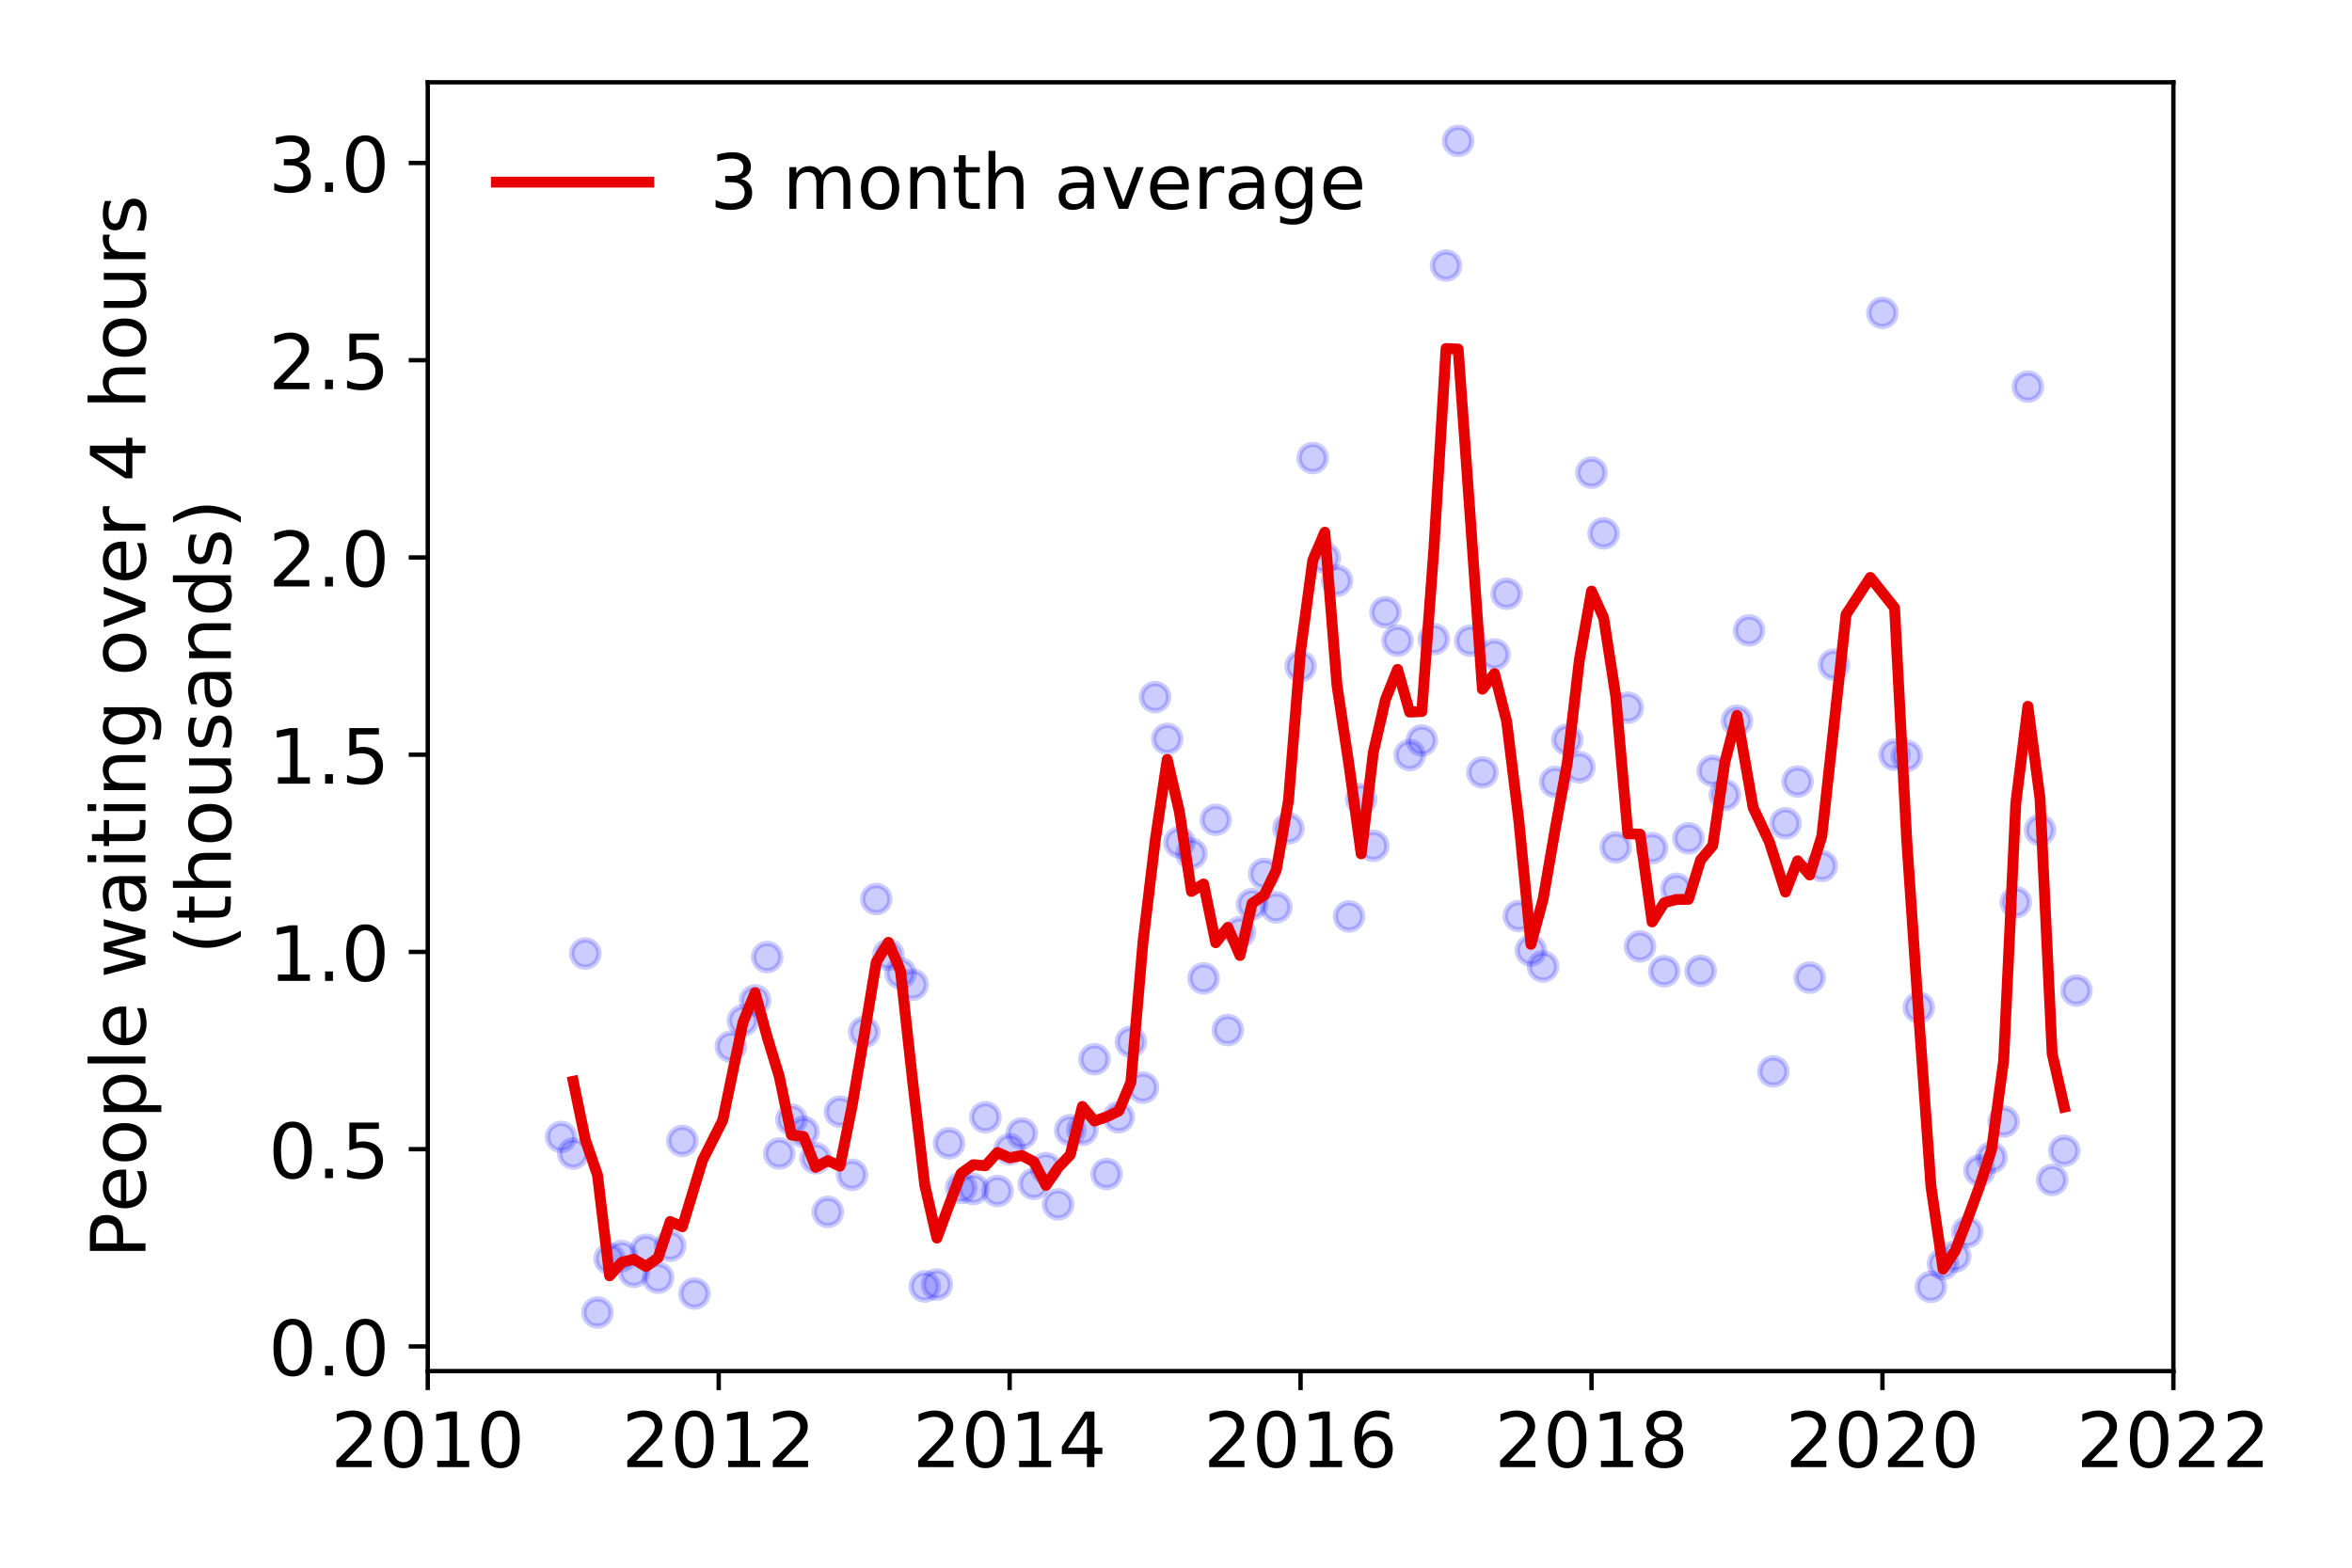 <?xml version="1.0" encoding="utf-8" standalone="no"?>
<!DOCTYPE svg PUBLIC "-//W3C//DTD SVG 1.1//EN"
  "http://www.w3.org/Graphics/SVG/1.1/DTD/svg11.dtd">
<!-- Created with matplotlib (https://matplotlib.org/) -->
<svg height="288pt" version="1.1" viewBox="0 0 432 288" width="432pt" xmlns="http://www.w3.org/2000/svg" xmlns:xlink="http://www.w3.org/1999/xlink">
 <defs>
  <style type="text/css">
*{stroke-linecap:butt;stroke-linejoin:round;}
  </style>
 </defs>
 <g id="figure_1">
  <g id="patch_1">
   <path d="M 0 288 
L 432 288 
L 432 0 
L 0 0 
z
" style="fill:#ffffff;"/>
  </g>
  <g id="axes_1">
   <g id="patch_2">
    <path d="M 78.57 251.88 
L 399.192 251.88 
L 399.192 15.12 
L 78.57 15.12 
z
" style="fill:#ffffff;"/>
   </g>
   <g id="matplotlib.axis_1">
    <g id="xtick_1">
     <g id="line2d_1">
      <defs>
       <path d="M 0 0 
L 0 3.5 
" id="mc25c80ab9f" style="stroke:#000000;stroke-width:0.8;"/>
      </defs>
      <g>
       <use style="stroke:#000000;stroke-width:0.8;" x="78.57" xlink:href="#mc25c80ab9f" y="251.88"/>
      </g>
     </g>
     <g id="text_1">
      <!-- 2010 -->
      <defs>
       <path d="M 19.188 8.297 
L 53.609 8.297 
L 53.609 0 
L 7.328 0 
L 7.328 8.297 
Q 12.938 14.109 22.625 23.891 
Q 32.328 33.688 34.812 36.531 
Q 39.547 41.844 41.422 45.531 
Q 43.312 49.219 43.312 52.781 
Q 43.312 58.594 39.234 62.25 
Q 35.156 65.922 28.609 65.922 
Q 23.969 65.922 18.812 64.312 
Q 13.672 62.703 7.812 59.422 
L 7.812 69.391 
Q 13.766 71.781 18.938 73 
Q 24.125 74.219 28.422 74.219 
Q 39.75 74.219 46.484 68.547 
Q 53.219 62.891 53.219 53.422 
Q 53.219 48.922 51.531 44.891 
Q 49.859 40.875 45.406 35.406 
Q 44.188 33.984 37.641 27.219 
Q 31.109 20.453 19.188 8.297 
z
" id="DejaVuSans-50"/>
       <path d="M 31.781 66.406 
Q 24.172 66.406 20.328 58.906 
Q 16.5 51.422 16.5 36.375 
Q 16.5 21.391 20.328 13.891 
Q 24.172 6.391 31.781 6.391 
Q 39.453 6.391 43.281 13.891 
Q 47.125 21.391 47.125 36.375 
Q 47.125 51.422 43.281 58.906 
Q 39.453 66.406 31.781 66.406 
z
M 31.781 74.219 
Q 44.047 74.219 50.516 64.516 
Q 56.984 54.828 56.984 36.375 
Q 56.984 17.969 50.516 8.266 
Q 44.047 -1.422 31.781 -1.422 
Q 19.531 -1.422 13.062 8.266 
Q 6.594 17.969 6.594 36.375 
Q 6.594 54.828 13.062 64.516 
Q 19.531 74.219 31.781 74.219 
z
" id="DejaVuSans-48"/>
       <path d="M 12.406 8.297 
L 28.516 8.297 
L 28.516 63.922 
L 10.984 60.406 
L 10.984 69.391 
L 28.422 72.906 
L 38.281 72.906 
L 38.281 8.297 
L 54.391 8.297 
L 54.391 0 
L 12.406 0 
z
" id="DejaVuSans-49"/>
      </defs>
      <g transform="translate(60.755 269.518)scale(0.14 -0.14)">
       <use xlink:href="#DejaVuSans-50"/>
       <use x="63.623" xlink:href="#DejaVuSans-48"/>
       <use x="127.246" xlink:href="#DejaVuSans-49"/>
       <use x="190.869" xlink:href="#DejaVuSans-48"/>
      </g>
     </g>
    </g>
    <g id="xtick_2">
     <g id="line2d_2">
      <g>
       <use style="stroke:#000000;stroke-width:0.8;" x="132.007" xlink:href="#mc25c80ab9f" y="251.88"/>
      </g>
     </g>
     <g id="text_2">
      <!-- 2012 -->
      <g transform="translate(114.192 269.518)scale(0.14 -0.14)">
       <use xlink:href="#DejaVuSans-50"/>
       <use x="63.623" xlink:href="#DejaVuSans-48"/>
       <use x="127.246" xlink:href="#DejaVuSans-49"/>
       <use x="190.869" xlink:href="#DejaVuSans-50"/>
      </g>
     </g>
    </g>
    <g id="xtick_3">
     <g id="line2d_3">
      <g>
       <use style="stroke:#000000;stroke-width:0.8;" x="185.444" xlink:href="#mc25c80ab9f" y="251.88"/>
      </g>
     </g>
     <g id="text_3">
      <!-- 2014 -->
      <defs>
       <path d="M 37.797 64.312 
L 12.891 25.391 
L 37.797 25.391 
z
M 35.203 72.906 
L 47.609 72.906 
L 47.609 25.391 
L 58.016 25.391 
L 58.016 17.188 
L 47.609 17.188 
L 47.609 0 
L 37.797 0 
L 37.797 17.188 
L 4.891 17.188 
L 4.891 26.703 
z
" id="DejaVuSans-52"/>
      </defs>
      <g transform="translate(167.629 269.518)scale(0.14 -0.14)">
       <use xlink:href="#DejaVuSans-50"/>
       <use x="63.623" xlink:href="#DejaVuSans-48"/>
       <use x="127.246" xlink:href="#DejaVuSans-49"/>
       <use x="190.869" xlink:href="#DejaVuSans-52"/>
      </g>
     </g>
    </g>
    <g id="xtick_4">
     <g id="line2d_4">
      <g>
       <use style="stroke:#000000;stroke-width:0.8;" x="238.881" xlink:href="#mc25c80ab9f" y="251.88"/>
      </g>
     </g>
     <g id="text_4">
      <!-- 2016 -->
      <defs>
       <path d="M 33.016 40.375 
Q 26.375 40.375 22.484 35.828 
Q 18.609 31.297 18.609 23.391 
Q 18.609 15.531 22.484 10.953 
Q 26.375 6.391 33.016 6.391 
Q 39.656 6.391 43.531 10.953 
Q 47.406 15.531 47.406 23.391 
Q 47.406 31.297 43.531 35.828 
Q 39.656 40.375 33.016 40.375 
z
M 52.594 71.297 
L 52.594 62.312 
Q 48.875 64.062 45.094 64.984 
Q 41.312 65.922 37.594 65.922 
Q 27.828 65.922 22.672 59.328 
Q 17.531 52.734 16.797 39.406 
Q 19.672 43.656 24.016 45.922 
Q 28.375 48.188 33.594 48.188 
Q 44.578 48.188 50.953 41.516 
Q 57.328 34.859 57.328 23.391 
Q 57.328 12.156 50.688 5.359 
Q 44.047 -1.422 33.016 -1.422 
Q 20.359 -1.422 13.672 8.266 
Q 6.984 17.969 6.984 36.375 
Q 6.984 53.656 15.188 63.938 
Q 23.391 74.219 37.203 74.219 
Q 40.922 74.219 44.703 73.484 
Q 48.484 72.75 52.594 71.297 
z
" id="DejaVuSans-54"/>
      </defs>
      <g transform="translate(221.066 269.518)scale(0.14 -0.14)">
       <use xlink:href="#DejaVuSans-50"/>
       <use x="63.623" xlink:href="#DejaVuSans-48"/>
       <use x="127.246" xlink:href="#DejaVuSans-49"/>
       <use x="190.869" xlink:href="#DejaVuSans-54"/>
      </g>
     </g>
    </g>
    <g id="xtick_5">
     <g id="line2d_5">
      <g>
       <use style="stroke:#000000;stroke-width:0.8;" x="292.318" xlink:href="#mc25c80ab9f" y="251.88"/>
      </g>
     </g>
     <g id="text_5">
      <!-- 2018 -->
      <defs>
       <path d="M 31.781 34.625 
Q 24.75 34.625 20.719 30.859 
Q 16.703 27.094 16.703 20.516 
Q 16.703 13.922 20.719 10.156 
Q 24.75 6.391 31.781 6.391 
Q 38.812 6.391 42.859 10.172 
Q 46.922 13.969 46.922 20.516 
Q 46.922 27.094 42.891 30.859 
Q 38.875 34.625 31.781 34.625 
z
M 21.922 38.812 
Q 15.578 40.375 12.031 44.719 
Q 8.5 49.078 8.5 55.328 
Q 8.5 64.062 14.719 69.141 
Q 20.953 74.219 31.781 74.219 
Q 42.672 74.219 48.875 69.141 
Q 55.078 64.062 55.078 55.328 
Q 55.078 49.078 51.531 44.719 
Q 48 40.375 41.703 38.812 
Q 48.828 37.156 52.797 32.312 
Q 56.781 27.484 56.781 20.516 
Q 56.781 9.906 50.312 4.234 
Q 43.844 -1.422 31.781 -1.422 
Q 19.734 -1.422 13.25 4.234 
Q 6.781 9.906 6.781 20.516 
Q 6.781 27.484 10.781 32.312 
Q 14.797 37.156 21.922 38.812 
z
M 18.312 54.391 
Q 18.312 48.734 21.844 45.562 
Q 25.391 42.391 31.781 42.391 
Q 38.141 42.391 41.719 45.562 
Q 45.312 48.734 45.312 54.391 
Q 45.312 60.062 41.719 63.234 
Q 38.141 66.406 31.781 66.406 
Q 25.391 66.406 21.844 63.234 
Q 18.312 60.062 18.312 54.391 
z
" id="DejaVuSans-56"/>
      </defs>
      <g transform="translate(274.503 269.518)scale(0.14 -0.14)">
       <use xlink:href="#DejaVuSans-50"/>
       <use x="63.623" xlink:href="#DejaVuSans-48"/>
       <use x="127.246" xlink:href="#DejaVuSans-49"/>
       <use x="190.869" xlink:href="#DejaVuSans-56"/>
      </g>
     </g>
    </g>
    <g id="xtick_6">
     <g id="line2d_6">
      <g>
       <use style="stroke:#000000;stroke-width:0.8;" x="345.755" xlink:href="#mc25c80ab9f" y="251.88"/>
      </g>
     </g>
     <g id="text_6">
      <!-- 2020 -->
      <g transform="translate(327.94 269.518)scale(0.14 -0.14)">
       <use xlink:href="#DejaVuSans-50"/>
       <use x="63.623" xlink:href="#DejaVuSans-48"/>
       <use x="127.246" xlink:href="#DejaVuSans-50"/>
       <use x="190.869" xlink:href="#DejaVuSans-48"/>
      </g>
     </g>
    </g>
    <g id="xtick_7">
     <g id="line2d_7">
      <g>
       <use style="stroke:#000000;stroke-width:0.8;" x="399.192" xlink:href="#mc25c80ab9f" y="251.88"/>
      </g>
     </g>
     <g id="text_7">
      <!-- 2022 -->
      <g transform="translate(381.377 269.518)scale(0.14 -0.14)">
       <use xlink:href="#DejaVuSans-50"/>
       <use x="63.623" xlink:href="#DejaVuSans-48"/>
       <use x="127.246" xlink:href="#DejaVuSans-50"/>
       <use x="190.869" xlink:href="#DejaVuSans-50"/>
      </g>
     </g>
    </g>
   </g>
   <g id="matplotlib.axis_2">
    <g id="ytick_1">
     <g id="line2d_8">
      <defs>
       <path d="M 0 0 
L -3.5 0 
" id="m3e2ef14a69" style="stroke:#000000;stroke-width:0.8;"/>
      </defs>
      <g>
       <use style="stroke:#000000;stroke-width:0.8;" x="78.57" xlink:href="#m3e2ef14a69" y="247.351"/>
      </g>
     </g>
     <g id="text_8">
      <!-- 0.0 -->
      <defs>
       <path d="M 10.688 12.406 
L 21 12.406 
L 21 0 
L 10.688 0 
z
" id="DejaVuSans-46"/>
      </defs>
      <g transform="translate(49.306 252.67)scale(0.14 -0.14)">
       <use xlink:href="#DejaVuSans-48"/>
       <use x="63.623" xlink:href="#DejaVuSans-46"/>
       <use x="95.41" xlink:href="#DejaVuSans-48"/>
      </g>
     </g>
    </g>
    <g id="ytick_2">
     <g id="line2d_9">
      <g>
       <use style="stroke:#000000;stroke-width:0.8;" x="78.57" xlink:href="#m3e2ef14a69" y="211.116"/>
      </g>
     </g>
     <g id="text_9">
      <!-- 0.5 -->
      <defs>
       <path d="M 10.797 72.906 
L 49.516 72.906 
L 49.516 64.594 
L 19.828 64.594 
L 19.828 46.734 
Q 21.969 47.469 24.109 47.828 
Q 26.266 48.188 28.422 48.188 
Q 40.625 48.188 47.75 41.5 
Q 54.891 34.812 54.891 23.391 
Q 54.891 11.625 47.562 5.094 
Q 40.234 -1.422 26.906 -1.422 
Q 22.312 -1.422 17.547 -0.641 
Q 12.797 0.141 7.719 1.703 
L 7.719 11.625 
Q 12.109 9.234 16.797 8.062 
Q 21.484 6.891 26.703 6.891 
Q 35.156 6.891 40.078 11.328 
Q 45.016 15.766 45.016 23.391 
Q 45.016 31 40.078 35.438 
Q 35.156 39.891 26.703 39.891 
Q 22.75 39.891 18.812 39.016 
Q 14.891 38.141 10.797 36.281 
z
" id="DejaVuSans-53"/>
      </defs>
      <g transform="translate(49.306 216.434)scale(0.14 -0.14)">
       <use xlink:href="#DejaVuSans-48"/>
       <use x="63.623" xlink:href="#DejaVuSans-46"/>
       <use x="95.41" xlink:href="#DejaVuSans-53"/>
      </g>
     </g>
    </g>
    <g id="ytick_3">
     <g id="line2d_10">
      <g>
       <use style="stroke:#000000;stroke-width:0.8;" x="78.57" xlink:href="#m3e2ef14a69" y="174.88"/>
      </g>
     </g>
     <g id="text_10">
      <!-- 1.0 -->
      <g transform="translate(49.306 180.199)scale(0.14 -0.14)">
       <use xlink:href="#DejaVuSans-49"/>
       <use x="63.623" xlink:href="#DejaVuSans-46"/>
       <use x="95.41" xlink:href="#DejaVuSans-48"/>
      </g>
     </g>
    </g>
    <g id="ytick_4">
     <g id="line2d_11">
      <g>
       <use style="stroke:#000000;stroke-width:0.8;" x="78.57" xlink:href="#m3e2ef14a69" y="138.645"/>
      </g>
     </g>
     <g id="text_11">
      <!-- 1.5 -->
      <g transform="translate(49.306 143.964)scale(0.14 -0.14)">
       <use xlink:href="#DejaVuSans-49"/>
       <use x="63.623" xlink:href="#DejaVuSans-46"/>
       <use x="95.41" xlink:href="#DejaVuSans-53"/>
      </g>
     </g>
    </g>
    <g id="ytick_5">
     <g id="line2d_12">
      <g>
       <use style="stroke:#000000;stroke-width:0.8;" x="78.57" xlink:href="#m3e2ef14a69" y="102.41"/>
      </g>
     </g>
     <g id="text_12">
      <!-- 2.0 -->
      <g transform="translate(49.306 107.729)scale(0.14 -0.14)">
       <use xlink:href="#DejaVuSans-50"/>
       <use x="63.623" xlink:href="#DejaVuSans-46"/>
       <use x="95.41" xlink:href="#DejaVuSans-48"/>
      </g>
     </g>
    </g>
    <g id="ytick_6">
     <g id="line2d_13">
      <g>
       <use style="stroke:#000000;stroke-width:0.8;" x="78.57" xlink:href="#m3e2ef14a69" y="66.175"/>
      </g>
     </g>
     <g id="text_13">
      <!-- 2.5 -->
      <g transform="translate(49.306 71.494)scale(0.14 -0.14)">
       <use xlink:href="#DejaVuSans-50"/>
       <use x="63.623" xlink:href="#DejaVuSans-46"/>
       <use x="95.41" xlink:href="#DejaVuSans-53"/>
      </g>
     </g>
    </g>
    <g id="ytick_7">
     <g id="line2d_14">
      <g>
       <use style="stroke:#000000;stroke-width:0.8;" x="78.57" xlink:href="#m3e2ef14a69" y="29.94"/>
      </g>
     </g>
     <g id="text_14">
      <!-- 3.0 -->
      <defs>
       <path d="M 40.578 39.312 
Q 47.656 37.797 51.625 33 
Q 55.609 28.219 55.609 21.188 
Q 55.609 10.406 48.188 4.484 
Q 40.766 -1.422 27.094 -1.422 
Q 22.516 -1.422 17.656 -0.516 
Q 12.797 0.391 7.625 2.203 
L 7.625 11.719 
Q 11.719 9.328 16.594 8.109 
Q 21.484 6.891 26.812 6.891 
Q 36.078 6.891 40.938 10.547 
Q 45.797 14.203 45.797 21.188 
Q 45.797 27.641 41.281 31.266 
Q 36.766 34.906 28.719 34.906 
L 20.219 34.906 
L 20.219 43.016 
L 29.109 43.016 
Q 36.375 43.016 40.234 45.922 
Q 44.094 48.828 44.094 54.297 
Q 44.094 59.906 40.109 62.906 
Q 36.141 65.922 28.719 65.922 
Q 24.656 65.922 20.016 65.031 
Q 15.375 64.156 9.812 62.312 
L 9.812 71.094 
Q 15.438 72.656 20.344 73.438 
Q 25.25 74.219 29.594 74.219 
Q 40.828 74.219 47.359 69.109 
Q 53.906 64.016 53.906 55.328 
Q 53.906 49.266 50.438 45.094 
Q 46.969 40.922 40.578 39.312 
z
" id="DejaVuSans-51"/>
      </defs>
      <g transform="translate(49.306 35.259)scale(0.14 -0.14)">
       <use xlink:href="#DejaVuSans-51"/>
       <use x="63.623" xlink:href="#DejaVuSans-46"/>
       <use x="95.41" xlink:href="#DejaVuSans-48"/>
      </g>
     </g>
    </g>
    <g id="text_15">
     <!-- People waiting over 4 hours -->
     <defs>
      <path d="M 19.672 64.797 
L 19.672 37.406 
L 32.078 37.406 
Q 38.969 37.406 42.719 40.969 
Q 46.484 44.531 46.484 51.125 
Q 46.484 57.672 42.719 61.234 
Q 38.969 64.797 32.078 64.797 
z
M 9.812 72.906 
L 32.078 72.906 
Q 44.344 72.906 50.609 67.359 
Q 56.891 61.812 56.891 51.125 
Q 56.891 40.328 50.609 34.812 
Q 44.344 29.297 32.078 29.297 
L 19.672 29.297 
L 19.672 0 
L 9.812 0 
z
" id="DejaVuSans-80"/>
      <path d="M 56.203 29.594 
L 56.203 25.203 
L 14.891 25.203 
Q 15.484 15.922 20.484 11.062 
Q 25.484 6.203 34.422 6.203 
Q 39.594 6.203 44.453 7.469 
Q 49.312 8.734 54.109 11.281 
L 54.109 2.781 
Q 49.266 0.734 44.188 -0.344 
Q 39.109 -1.422 33.891 -1.422 
Q 20.797 -1.422 13.156 6.188 
Q 5.516 13.812 5.516 26.812 
Q 5.516 40.234 12.766 48.109 
Q 20.016 56 32.328 56 
Q 43.359 56 49.781 48.891 
Q 56.203 41.797 56.203 29.594 
z
M 47.219 32.234 
Q 47.125 39.594 43.094 43.984 
Q 39.062 48.391 32.422 48.391 
Q 24.906 48.391 20.391 44.141 
Q 15.875 39.891 15.188 32.172 
z
" id="DejaVuSans-101"/>
      <path d="M 30.609 48.391 
Q 23.391 48.391 19.188 42.75 
Q 14.984 37.109 14.984 27.297 
Q 14.984 17.484 19.156 11.844 
Q 23.344 6.203 30.609 6.203 
Q 37.797 6.203 41.984 11.859 
Q 46.188 17.531 46.188 27.297 
Q 46.188 37.016 41.984 42.703 
Q 37.797 48.391 30.609 48.391 
z
M 30.609 56 
Q 42.328 56 49.016 48.375 
Q 55.719 40.766 55.719 27.297 
Q 55.719 13.875 49.016 6.219 
Q 42.328 -1.422 30.609 -1.422 
Q 18.844 -1.422 12.172 6.219 
Q 5.516 13.875 5.516 27.297 
Q 5.516 40.766 12.172 48.375 
Q 18.844 56 30.609 56 
z
" id="DejaVuSans-111"/>
      <path d="M 18.109 8.203 
L 18.109 -20.797 
L 9.078 -20.797 
L 9.078 54.688 
L 18.109 54.688 
L 18.109 46.391 
Q 20.953 51.266 25.266 53.625 
Q 29.594 56 35.594 56 
Q 45.562 56 51.781 48.094 
Q 58.016 40.188 58.016 27.297 
Q 58.016 14.406 51.781 6.484 
Q 45.562 -1.422 35.594 -1.422 
Q 29.594 -1.422 25.266 0.953 
Q 20.953 3.328 18.109 8.203 
z
M 48.688 27.297 
Q 48.688 37.203 44.609 42.844 
Q 40.531 48.484 33.406 48.484 
Q 26.266 48.484 22.188 42.844 
Q 18.109 37.203 18.109 27.297 
Q 18.109 17.391 22.188 11.75 
Q 26.266 6.109 33.406 6.109 
Q 40.531 6.109 44.609 11.75 
Q 48.688 17.391 48.688 27.297 
z
" id="DejaVuSans-112"/>
      <path d="M 9.422 75.984 
L 18.406 75.984 
L 18.406 0 
L 9.422 0 
z
" id="DejaVuSans-108"/>
      <path id="DejaVuSans-32"/>
      <path d="M 4.203 54.688 
L 13.188 54.688 
L 24.422 12.016 
L 35.594 54.688 
L 46.188 54.688 
L 57.422 12.016 
L 68.609 54.688 
L 77.594 54.688 
L 63.281 0 
L 52.688 0 
L 40.922 44.828 
L 29.109 0 
L 18.5 0 
z
" id="DejaVuSans-119"/>
      <path d="M 34.281 27.484 
Q 23.391 27.484 19.188 25 
Q 14.984 22.516 14.984 16.5 
Q 14.984 11.719 18.141 8.906 
Q 21.297 6.109 26.703 6.109 
Q 34.188 6.109 38.703 11.406 
Q 43.219 16.703 43.219 25.484 
L 43.219 27.484 
z
M 52.203 31.203 
L 52.203 0 
L 43.219 0 
L 43.219 8.297 
Q 40.141 3.328 35.547 0.953 
Q 30.953 -1.422 24.312 -1.422 
Q 15.922 -1.422 10.953 3.297 
Q 6 8.016 6 15.922 
Q 6 25.141 12.172 29.828 
Q 18.359 34.516 30.609 34.516 
L 43.219 34.516 
L 43.219 35.406 
Q 43.219 41.609 39.141 45 
Q 35.062 48.391 27.688 48.391 
Q 23 48.391 18.547 47.266 
Q 14.109 46.141 10.016 43.891 
L 10.016 52.203 
Q 14.938 54.109 19.578 55.047 
Q 24.219 56 28.609 56 
Q 40.484 56 46.344 49.844 
Q 52.203 43.703 52.203 31.203 
z
" id="DejaVuSans-97"/>
      <path d="M 9.422 54.688 
L 18.406 54.688 
L 18.406 0 
L 9.422 0 
z
M 9.422 75.984 
L 18.406 75.984 
L 18.406 64.594 
L 9.422 64.594 
z
" id="DejaVuSans-105"/>
      <path d="M 18.312 70.219 
L 18.312 54.688 
L 36.812 54.688 
L 36.812 47.703 
L 18.312 47.703 
L 18.312 18.016 
Q 18.312 11.328 20.141 9.422 
Q 21.969 7.516 27.594 7.516 
L 36.812 7.516 
L 36.812 0 
L 27.594 0 
Q 17.188 0 13.234 3.875 
Q 9.281 7.766 9.281 18.016 
L 9.281 47.703 
L 2.688 47.703 
L 2.688 54.688 
L 9.281 54.688 
L 9.281 70.219 
z
" id="DejaVuSans-116"/>
      <path d="M 54.891 33.016 
L 54.891 0 
L 45.906 0 
L 45.906 32.719 
Q 45.906 40.484 42.875 44.328 
Q 39.844 48.188 33.797 48.188 
Q 26.516 48.188 22.312 43.547 
Q 18.109 38.922 18.109 30.906 
L 18.109 0 
L 9.078 0 
L 9.078 54.688 
L 18.109 54.688 
L 18.109 46.188 
Q 21.344 51.125 25.703 53.562 
Q 30.078 56 35.797 56 
Q 45.219 56 50.047 50.172 
Q 54.891 44.344 54.891 33.016 
z
" id="DejaVuSans-110"/>
      <path d="M 45.406 27.984 
Q 45.406 37.75 41.375 43.109 
Q 37.359 48.484 30.078 48.484 
Q 22.859 48.484 18.828 43.109 
Q 14.797 37.75 14.797 27.984 
Q 14.797 18.266 18.828 12.891 
Q 22.859 7.516 30.078 7.516 
Q 37.359 7.516 41.375 12.891 
Q 45.406 18.266 45.406 27.984 
z
M 54.391 6.781 
Q 54.391 -7.172 48.188 -13.984 
Q 42 -20.797 29.203 -20.797 
Q 24.469 -20.797 20.266 -20.094 
Q 16.062 -19.391 12.109 -17.922 
L 12.109 -9.188 
Q 16.062 -11.328 19.922 -12.344 
Q 23.781 -13.375 27.781 -13.375 
Q 36.625 -13.375 41.016 -8.766 
Q 45.406 -4.156 45.406 5.172 
L 45.406 9.625 
Q 42.625 4.781 38.281 2.391 
Q 33.938 0 27.875 0 
Q 17.828 0 11.672 7.656 
Q 5.516 15.328 5.516 27.984 
Q 5.516 40.672 11.672 48.328 
Q 17.828 56 27.875 56 
Q 33.938 56 38.281 53.609 
Q 42.625 51.219 45.406 46.391 
L 45.406 54.688 
L 54.391 54.688 
z
" id="DejaVuSans-103"/>
      <path d="M 2.984 54.688 
L 12.5 54.688 
L 29.594 8.797 
L 46.688 54.688 
L 56.203 54.688 
L 35.688 0 
L 23.484 0 
z
" id="DejaVuSans-118"/>
      <path d="M 41.109 46.297 
Q 39.594 47.172 37.812 47.578 
Q 36.031 48 33.891 48 
Q 26.266 48 22.188 43.047 
Q 18.109 38.094 18.109 28.812 
L 18.109 0 
L 9.078 0 
L 9.078 54.688 
L 18.109 54.688 
L 18.109 46.188 
Q 20.953 51.172 25.484 53.578 
Q 30.031 56 36.531 56 
Q 37.453 56 38.578 55.875 
Q 39.703 55.766 41.062 55.516 
z
" id="DejaVuSans-114"/>
      <path d="M 54.891 33.016 
L 54.891 0 
L 45.906 0 
L 45.906 32.719 
Q 45.906 40.484 42.875 44.328 
Q 39.844 48.188 33.797 48.188 
Q 26.516 48.188 22.312 43.547 
Q 18.109 38.922 18.109 30.906 
L 18.109 0 
L 9.078 0 
L 9.078 75.984 
L 18.109 75.984 
L 18.109 46.188 
Q 21.344 51.125 25.703 53.562 
Q 30.078 56 35.797 56 
Q 45.219 56 50.047 50.172 
Q 54.891 44.344 54.891 33.016 
z
" id="DejaVuSans-104"/>
      <path d="M 8.5 21.578 
L 8.5 54.688 
L 17.484 54.688 
L 17.484 21.922 
Q 17.484 14.156 20.5 10.266 
Q 23.531 6.391 29.594 6.391 
Q 36.859 6.391 41.078 11.031 
Q 45.312 15.672 45.312 23.688 
L 45.312 54.688 
L 54.297 54.688 
L 54.297 0 
L 45.312 0 
L 45.312 8.406 
Q 42.047 3.422 37.719 1 
Q 33.406 -1.422 27.688 -1.422 
Q 18.266 -1.422 13.375 4.438 
Q 8.5 10.297 8.5 21.578 
z
M 31.109 56 
z
" id="DejaVuSans-117"/>
      <path d="M 44.281 53.078 
L 44.281 44.578 
Q 40.484 46.531 36.375 47.5 
Q 32.281 48.484 27.875 48.484 
Q 21.188 48.484 17.844 46.438 
Q 14.5 44.391 14.5 40.281 
Q 14.5 37.156 16.891 35.375 
Q 19.281 33.594 26.516 31.984 
L 29.594 31.297 
Q 39.156 29.25 43.188 25.516 
Q 47.219 21.781 47.219 15.094 
Q 47.219 7.469 41.188 3.016 
Q 35.156 -1.422 24.609 -1.422 
Q 20.219 -1.422 15.453 -0.562 
Q 10.688 0.297 5.422 2 
L 5.422 11.281 
Q 10.406 8.688 15.234 7.391 
Q 20.062 6.109 24.812 6.109 
Q 31.156 6.109 34.562 8.281 
Q 37.984 10.453 37.984 14.406 
Q 37.984 18.062 35.516 20.016 
Q 33.062 21.969 24.703 23.781 
L 21.578 24.516 
Q 13.234 26.266 9.516 29.906 
Q 5.812 33.547 5.812 39.891 
Q 5.812 47.609 11.281 51.797 
Q 16.75 56 26.812 56 
Q 31.781 56 36.172 55.266 
Q 40.578 54.547 44.281 53.078 
z
" id="DejaVuSans-115"/>
     </defs>
     <g transform="translate(26.717 231.175)rotate(-90)scale(0.14 -0.14)">
      <use xlink:href="#DejaVuSans-80"/>
      <use x="60.256" xlink:href="#DejaVuSans-101"/>
      <use x="121.779" xlink:href="#DejaVuSans-111"/>
      <use x="182.961" xlink:href="#DejaVuSans-112"/>
      <use x="246.438" xlink:href="#DejaVuSans-108"/>
      <use x="274.221" xlink:href="#DejaVuSans-101"/>
      <use x="335.744" xlink:href="#DejaVuSans-32"/>
      <use x="367.531" xlink:href="#DejaVuSans-119"/>
      <use x="449.318" xlink:href="#DejaVuSans-97"/>
      <use x="510.598" xlink:href="#DejaVuSans-105"/>
      <use x="538.381" xlink:href="#DejaVuSans-116"/>
      <use x="577.59" xlink:href="#DejaVuSans-105"/>
      <use x="605.373" xlink:href="#DejaVuSans-110"/>
      <use x="668.752" xlink:href="#DejaVuSans-103"/>
      <use x="732.229" xlink:href="#DejaVuSans-32"/>
      <use x="764.016" xlink:href="#DejaVuSans-111"/>
      <use x="825.197" xlink:href="#DejaVuSans-118"/>
      <use x="884.377" xlink:href="#DejaVuSans-101"/>
      <use x="945.9" xlink:href="#DejaVuSans-114"/>
      <use x="987.014" xlink:href="#DejaVuSans-32"/>
      <use x="1018.801" xlink:href="#DejaVuSans-52"/>
      <use x="1082.424" xlink:href="#DejaVuSans-32"/>
      <use x="1114.211" xlink:href="#DejaVuSans-104"/>
      <use x="1177.59" xlink:href="#DejaVuSans-111"/>
      <use x="1238.771" xlink:href="#DejaVuSans-117"/>
      <use x="1302.15" xlink:href="#DejaVuSans-114"/>
      <use x="1343.264" xlink:href="#DejaVuSans-115"/>
     </g>
     <!-- (thousands) -->
     <defs>
      <path d="M 31 75.875 
Q 24.469 64.656 21.281 53.656 
Q 18.109 42.672 18.109 31.391 
Q 18.109 20.125 21.312 9.062 
Q 24.516 -2 31 -13.188 
L 23.188 -13.188 
Q 15.875 -1.703 12.234 9.375 
Q 8.594 20.453 8.594 31.391 
Q 8.594 42.281 12.203 53.312 
Q 15.828 64.359 23.188 75.875 
z
" id="DejaVuSans-40"/>
      <path d="M 45.406 46.391 
L 45.406 75.984 
L 54.391 75.984 
L 54.391 0 
L 45.406 0 
L 45.406 8.203 
Q 42.578 3.328 38.25 0.953 
Q 33.938 -1.422 27.875 -1.422 
Q 17.969 -1.422 11.734 6.484 
Q 5.516 14.406 5.516 27.297 
Q 5.516 40.188 11.734 48.094 
Q 17.969 56 27.875 56 
Q 33.938 56 38.25 53.625 
Q 42.578 51.266 45.406 46.391 
z
M 14.797 27.297 
Q 14.797 17.391 18.875 11.75 
Q 22.953 6.109 30.078 6.109 
Q 37.203 6.109 41.297 11.75 
Q 45.406 17.391 45.406 27.297 
Q 45.406 37.203 41.297 42.844 
Q 37.203 48.484 30.078 48.484 
Q 22.953 48.484 18.875 42.844 
Q 14.797 37.203 14.797 27.297 
z
" id="DejaVuSans-100"/>
      <path d="M 8.016 75.875 
L 15.828 75.875 
Q 23.141 64.359 26.781 53.312 
Q 30.422 42.281 30.422 31.391 
Q 30.422 20.453 26.781 9.375 
Q 23.141 -1.703 15.828 -13.188 
L 8.016 -13.188 
Q 14.5 -2 17.703 9.062 
Q 20.906 20.125 20.906 31.391 
Q 20.906 42.672 17.703 53.656 
Q 14.5 64.656 8.016 75.875 
z
" id="DejaVuSans-41"/>
     </defs>
     <g transform="translate(42.394 175.325)rotate(-90)scale(0.14 -0.14)">
      <use xlink:href="#DejaVuSans-40"/>
      <use x="39.014" xlink:href="#DejaVuSans-116"/>
      <use x="78.223" xlink:href="#DejaVuSans-104"/>
      <use x="141.602" xlink:href="#DejaVuSans-111"/>
      <use x="202.783" xlink:href="#DejaVuSans-117"/>
      <use x="266.162" xlink:href="#DejaVuSans-115"/>
      <use x="318.262" xlink:href="#DejaVuSans-97"/>
      <use x="379.541" xlink:href="#DejaVuSans-110"/>
      <use x="442.92" xlink:href="#DejaVuSans-100"/>
      <use x="506.396" xlink:href="#DejaVuSans-115"/>
      <use x="558.496" xlink:href="#DejaVuSans-41"/>
     </g>
    </g>
   </g>
   <g id="line2d_15">
    <defs>
     <path d="M 0 2.5 
C 0.663 2.5 1.299 2.237 1.768 1.768 
C 2.237 1.299 2.5 0.663 2.5 0 
C 2.5 -0.663 2.237 -1.299 1.768 -1.768 
C 1.299 -2.237 0.663 -2.5 0 -2.5 
C -0.663 -2.5 -1.299 -2.237 -1.768 -1.768 
C -2.237 -1.299 -2.5 -0.663 -2.5 0 
C -2.5 0.663 -2.237 1.299 -1.768 1.768 
C -1.299 2.237 -0.663 2.5 0 2.5 
z
" id="m339ca9333b" style="stroke:#0000ff;stroke-opacity:0.2;"/>
    </defs>
    <g clip-path="url(#p75a878b59c)">
     <use style="fill:#0000ff;fill-opacity:0.2;stroke:#0000ff;stroke-opacity:0.2;" x="381.38" xlink:href="#m339ca9333b" y="181.983"/>
     <use style="fill:#0000ff;fill-opacity:0.2;stroke:#0000ff;stroke-opacity:0.2;" x="379.154" xlink:href="#m339ca9333b" y="211.405"/>
     <use style="fill:#0000ff;fill-opacity:0.2;stroke:#0000ff;stroke-opacity:0.2;" x="376.927" xlink:href="#m339ca9333b" y="216.768"/>
     <use style="fill:#0000ff;fill-opacity:0.2;stroke:#0000ff;stroke-opacity:0.2;" x="374.701" xlink:href="#m339ca9333b" y="152.487"/>
     <use style="fill:#0000ff;fill-opacity:0.2;stroke:#0000ff;stroke-opacity:0.2;" x="372.474" xlink:href="#m339ca9333b" y="71.031"/>
     <use style="fill:#0000ff;fill-opacity:0.2;stroke:#0000ff;stroke-opacity:0.2;" x="370.247" xlink:href="#m339ca9333b" y="165.749"/>
     <use style="fill:#0000ff;fill-opacity:0.2;stroke:#0000ff;stroke-opacity:0.2;" x="368.021" xlink:href="#m339ca9333b" y="206.043"/>
     <use style="fill:#0000ff;fill-opacity:0.2;stroke:#0000ff;stroke-opacity:0.2;" x="365.794" xlink:href="#m339ca9333b" y="212.637"/>
     <use style="fill:#0000ff;fill-opacity:0.2;stroke:#0000ff;stroke-opacity:0.2;" x="363.568" xlink:href="#m339ca9333b" y="215.029"/>
     <use style="fill:#0000ff;fill-opacity:0.2;stroke:#0000ff;stroke-opacity:0.2;" x="361.341" xlink:href="#m339ca9333b" y="226.334"/>
     <use style="fill:#0000ff;fill-opacity:0.2;stroke:#0000ff;stroke-opacity:0.2;" x="359.115" xlink:href="#m339ca9333b" y="230.827"/>
     <use style="fill:#0000ff;fill-opacity:0.2;stroke:#0000ff;stroke-opacity:0.2;" x="356.888" xlink:href="#m339ca9333b" y="232.204"/>
     <use style="fill:#0000ff;fill-opacity:0.2;stroke:#0000ff;stroke-opacity:0.2;" x="354.662" xlink:href="#m339ca9333b" y="236.408"/>
     <use style="fill:#0000ff;fill-opacity:0.2;stroke:#0000ff;stroke-opacity:0.2;" x="352.435" xlink:href="#m339ca9333b" y="185.099"/>
     <use style="fill:#0000ff;fill-opacity:0.2;stroke:#0000ff;stroke-opacity:0.2;" x="350.209" xlink:href="#m339ca9333b" y="138.863"/>
     <use style="fill:#0000ff;fill-opacity:0.2;stroke:#0000ff;stroke-opacity:0.2;" x="347.982" xlink:href="#m339ca9333b" y="138.645"/>
     <use style="fill:#0000ff;fill-opacity:0.2;stroke:#0000ff;stroke-opacity:0.2;" x="345.755" xlink:href="#m339ca9333b" y="57.479"/>
     <use style="fill:#0000ff;fill-opacity:0.2;stroke:#0000ff;stroke-opacity:0.2;" x="336.849" xlink:href="#m339ca9333b" y="122.122"/>
     <use style="fill:#0000ff;fill-opacity:0.2;stroke:#0000ff;stroke-opacity:0.2;" x="334.623" xlink:href="#m339ca9333b" y="159.082"/>
     <use style="fill:#0000ff;fill-opacity:0.2;stroke:#0000ff;stroke-opacity:0.2;" x="332.396" xlink:href="#m339ca9333b" y="179.591"/>
     <use style="fill:#0000ff;fill-opacity:0.2;stroke:#0000ff;stroke-opacity:0.2;" x="330.17" xlink:href="#m339ca9333b" y="143.573"/>
     <use style="fill:#0000ff;fill-opacity:0.2;stroke:#0000ff;stroke-opacity:0.2;" x="327.943" xlink:href="#m339ca9333b" y="151.255"/>
     <use style="fill:#0000ff;fill-opacity:0.2;stroke:#0000ff;stroke-opacity:0.2;" x="325.717" xlink:href="#m339ca9333b" y="196.839"/>
     <use style="fill:#0000ff;fill-opacity:0.2;stroke:#0000ff;stroke-opacity:0.2;" x="321.263" xlink:href="#m339ca9333b" y="115.817"/>
     <use style="fill:#0000ff;fill-opacity:0.2;stroke:#0000ff;stroke-opacity:0.2;" x="319.037" xlink:href="#m339ca9333b" y="132.413"/>
     <use style="fill:#0000ff;fill-opacity:0.2;stroke:#0000ff;stroke-opacity:0.2;" x="316.81" xlink:href="#m339ca9333b" y="146.037"/>
     <use style="fill:#0000ff;fill-opacity:0.2;stroke:#0000ff;stroke-opacity:0.2;" x="314.584" xlink:href="#m339ca9333b" y="141.617"/>
     <use style="fill:#0000ff;fill-opacity:0.2;stroke:#0000ff;stroke-opacity:0.2;" x="312.357" xlink:href="#m339ca9333b" y="178.359"/>
     <use style="fill:#0000ff;fill-opacity:0.2;stroke:#0000ff;stroke-opacity:0.2;" x="310.131" xlink:href="#m339ca9333b" y="154.009"/>
     <use style="fill:#0000ff;fill-opacity:0.2;stroke:#0000ff;stroke-opacity:0.2;" x="307.904" xlink:href="#m339ca9333b" y="163.285"/>
     <use style="fill:#0000ff;fill-opacity:0.2;stroke:#0000ff;stroke-opacity:0.2;" x="305.678" xlink:href="#m339ca9333b" y="178.431"/>
     <use style="fill:#0000ff;fill-opacity:0.2;stroke:#0000ff;stroke-opacity:0.2;" x="303.451" xlink:href="#m339ca9333b" y="155.821"/>
     <use style="fill:#0000ff;fill-opacity:0.2;stroke:#0000ff;stroke-opacity:0.2;" x="301.225" xlink:href="#m339ca9333b" y="173.866"/>
     <use style="fill:#0000ff;fill-opacity:0.2;stroke:#0000ff;stroke-opacity:0.2;" x="298.998" xlink:href="#m339ca9333b" y="130.021"/>
     <use style="fill:#0000ff;fill-opacity:0.2;stroke:#0000ff;stroke-opacity:0.2;" x="296.771" xlink:href="#m339ca9333b" y="155.676"/>
     <use style="fill:#0000ff;fill-opacity:0.2;stroke:#0000ff;stroke-opacity:0.2;" x="294.545" xlink:href="#m339ca9333b" y="97.99"/>
     <use style="fill:#0000ff;fill-opacity:0.2;stroke:#0000ff;stroke-opacity:0.2;" x="292.318" xlink:href="#m339ca9333b" y="86.829"/>
     <use style="fill:#0000ff;fill-opacity:0.2;stroke:#0000ff;stroke-opacity:0.2;" x="290.092" xlink:href="#m339ca9333b" y="140.964"/>
     <use style="fill:#0000ff;fill-opacity:0.2;stroke:#0000ff;stroke-opacity:0.2;" x="287.865" xlink:href="#m339ca9333b" y="135.892"/>
     <use style="fill:#0000ff;fill-opacity:0.2;stroke:#0000ff;stroke-opacity:0.2;" x="285.639" xlink:href="#m339ca9333b" y="143.646"/>
     <use style="fill:#0000ff;fill-opacity:0.2;stroke:#0000ff;stroke-opacity:0.2;" x="283.412" xlink:href="#m339ca9333b" y="177.562"/>
     <use style="fill:#0000ff;fill-opacity:0.2;stroke:#0000ff;stroke-opacity:0.2;" x="281.186" xlink:href="#m339ca9333b" y="174.591"/>
     <use style="fill:#0000ff;fill-opacity:0.2;stroke:#0000ff;stroke-opacity:0.2;" x="278.959" xlink:href="#m339ca9333b" y="168.286"/>
     <use style="fill:#0000ff;fill-opacity:0.2;stroke:#0000ff;stroke-opacity:0.2;" x="276.733" xlink:href="#m339ca9333b" y="109.078"/>
     <use style="fill:#0000ff;fill-opacity:0.2;stroke:#0000ff;stroke-opacity:0.2;" x="274.506" xlink:href="#m339ca9333b" y="120.238"/>
     <use style="fill:#0000ff;fill-opacity:0.2;stroke:#0000ff;stroke-opacity:0.2;" x="272.279" xlink:href="#m339ca9333b" y="141.907"/>
     <use style="fill:#0000ff;fill-opacity:0.2;stroke:#0000ff;stroke-opacity:0.2;" x="270.053" xlink:href="#m339ca9333b" y="117.702"/>
     <use style="fill:#0000ff;fill-opacity:0.2;stroke:#0000ff;stroke-opacity:0.2;" x="267.826" xlink:href="#m339ca9333b" y="25.882"/>
     <use style="fill:#0000ff;fill-opacity:0.2;stroke:#0000ff;stroke-opacity:0.2;" x="265.6" xlink:href="#m339ca9333b" y="48.782"/>
     <use style="fill:#0000ff;fill-opacity:0.2;stroke:#0000ff;stroke-opacity:0.2;" x="263.373" xlink:href="#m339ca9333b" y="117.412"/>
     <use style="fill:#0000ff;fill-opacity:0.2;stroke:#0000ff;stroke-opacity:0.2;" x="261.147" xlink:href="#m339ca9333b" y="136.036"/>
     <use style="fill:#0000ff;fill-opacity:0.2;stroke:#0000ff;stroke-opacity:0.2;" x="258.92" xlink:href="#m339ca9333b" y="138.718"/>
     <use style="fill:#0000ff;fill-opacity:0.2;stroke:#0000ff;stroke-opacity:0.2;" x="256.694" xlink:href="#m339ca9333b" y="117.702"/>
     <use style="fill:#0000ff;fill-opacity:0.2;stroke:#0000ff;stroke-opacity:0.2;" x="254.467" xlink:href="#m339ca9333b" y="112.484"/>
     <use style="fill:#0000ff;fill-opacity:0.2;stroke:#0000ff;stroke-opacity:0.2;" x="252.241" xlink:href="#m339ca9333b" y="155.386"/>
     <use style="fill:#0000ff;fill-opacity:0.2;stroke:#0000ff;stroke-opacity:0.2;" x="250.014" xlink:href="#m339ca9333b" y="146.835"/>
     <use style="fill:#0000ff;fill-opacity:0.2;stroke:#0000ff;stroke-opacity:0.2;" x="247.787" xlink:href="#m339ca9333b" y="168.358"/>
     <use style="fill:#0000ff;fill-opacity:0.2;stroke:#0000ff;stroke-opacity:0.2;" x="245.561" xlink:href="#m339ca9333b" y="106.686"/>
     <use style="fill:#0000ff;fill-opacity:0.2;stroke:#0000ff;stroke-opacity:0.2;" x="243.334" xlink:href="#m339ca9333b" y="102.483"/>
     <use style="fill:#0000ff;fill-opacity:0.2;stroke:#0000ff;stroke-opacity:0.2;" x="241.108" xlink:href="#m339ca9333b" y="84.148"/>
     <use style="fill:#0000ff;fill-opacity:0.2;stroke:#0000ff;stroke-opacity:0.2;" x="238.881" xlink:href="#m339ca9333b" y="122.412"/>
     <use style="fill:#0000ff;fill-opacity:0.2;stroke:#0000ff;stroke-opacity:0.2;" x="236.655" xlink:href="#m339ca9333b" y="152.197"/>
     <use style="fill:#0000ff;fill-opacity:0.2;stroke:#0000ff;stroke-opacity:0.2;" x="234.428" xlink:href="#m339ca9333b" y="166.691"/>
     <use style="fill:#0000ff;fill-opacity:0.2;stroke:#0000ff;stroke-opacity:0.2;" x="232.202" xlink:href="#m339ca9333b" y="160.531"/>
     <use style="fill:#0000ff;fill-opacity:0.2;stroke:#0000ff;stroke-opacity:0.2;" x="229.975" xlink:href="#m339ca9333b" y="166.112"/>
     <use style="fill:#0000ff;fill-opacity:0.2;stroke:#0000ff;stroke-opacity:0.2;" x="227.749" xlink:href="#m339ca9333b" y="171.257"/>
     <use style="fill:#0000ff;fill-opacity:0.2;stroke:#0000ff;stroke-opacity:0.2;" x="225.522" xlink:href="#m339ca9333b" y="189.23"/>
     <use style="fill:#0000ff;fill-opacity:0.2;stroke:#0000ff;stroke-opacity:0.2;" x="223.295" xlink:href="#m339ca9333b" y="150.603"/>
     <use style="fill:#0000ff;fill-opacity:0.2;stroke:#0000ff;stroke-opacity:0.2;" x="221.069" xlink:href="#m339ca9333b" y="179.736"/>
     <use style="fill:#0000ff;fill-opacity:0.2;stroke:#0000ff;stroke-opacity:0.2;" x="218.842" xlink:href="#m339ca9333b" y="156.835"/>
     <use style="fill:#0000ff;fill-opacity:0.2;stroke:#0000ff;stroke-opacity:0.2;" x="216.616" xlink:href="#m339ca9333b" y="154.734"/>
     <use style="fill:#0000ff;fill-opacity:0.2;stroke:#0000ff;stroke-opacity:0.2;" x="214.389" xlink:href="#m339ca9333b" y="135.747"/>
     <use style="fill:#0000ff;fill-opacity:0.2;stroke:#0000ff;stroke-opacity:0.2;" x="212.163" xlink:href="#m339ca9333b" y="128.065"/>
     <use style="fill:#0000ff;fill-opacity:0.2;stroke:#0000ff;stroke-opacity:0.2;" x="209.936" xlink:href="#m339ca9333b" y="199.81"/>
     <use style="fill:#0000ff;fill-opacity:0.2;stroke:#0000ff;stroke-opacity:0.2;" x="207.71" xlink:href="#m339ca9333b" y="191.404"/>
     <use style="fill:#0000ff;fill-opacity:0.2;stroke:#0000ff;stroke-opacity:0.2;" x="205.483" xlink:href="#m339ca9333b" y="205.245"/>
     <use style="fill:#0000ff;fill-opacity:0.2;stroke:#0000ff;stroke-opacity:0.2;" x="203.257" xlink:href="#m339ca9333b" y="215.681"/>
     <use style="fill:#0000ff;fill-opacity:0.2;stroke:#0000ff;stroke-opacity:0.2;" x="201.03" xlink:href="#m339ca9333b" y="194.592"/>
     <use style="fill:#0000ff;fill-opacity:0.2;stroke:#0000ff;stroke-opacity:0.2;" x="198.803" xlink:href="#m339ca9333b" y="207.565"/>
     <use style="fill:#0000ff;fill-opacity:0.2;stroke:#0000ff;stroke-opacity:0.2;" x="196.577" xlink:href="#m339ca9333b" y="207.637"/>
     <use style="fill:#0000ff;fill-opacity:0.2;stroke:#0000ff;stroke-opacity:0.2;" x="194.35" xlink:href="#m339ca9333b" y="221.261"/>
     <use style="fill:#0000ff;fill-opacity:0.2;stroke:#0000ff;stroke-opacity:0.2;" x="192.124" xlink:href="#m339ca9333b" y="214.594"/>
     <use style="fill:#0000ff;fill-opacity:0.2;stroke:#0000ff;stroke-opacity:0.2;" x="189.897" xlink:href="#m339ca9333b" y="217.493"/>
     <use style="fill:#0000ff;fill-opacity:0.2;stroke:#0000ff;stroke-opacity:0.2;" x="187.671" xlink:href="#m339ca9333b" y="208.217"/>
     <use style="fill:#0000ff;fill-opacity:0.2;stroke:#0000ff;stroke-opacity:0.2;" x="185.444" xlink:href="#m339ca9333b" y="211.116"/>
     <use style="fill:#0000ff;fill-opacity:0.2;stroke:#0000ff;stroke-opacity:0.2;" x="183.218" xlink:href="#m339ca9333b" y="218.797"/>
     <use style="fill:#0000ff;fill-opacity:0.2;stroke:#0000ff;stroke-opacity:0.2;" x="180.991" xlink:href="#m339ca9333b" y="205.245"/>
     <use style="fill:#0000ff;fill-opacity:0.2;stroke:#0000ff;stroke-opacity:0.2;" x="178.765" xlink:href="#m339ca9333b" y="218.435"/>
     <use style="fill:#0000ff;fill-opacity:0.2;stroke:#0000ff;stroke-opacity:0.2;" x="176.538" xlink:href="#m339ca9333b" y="218.218"/>
     <use style="fill:#0000ff;fill-opacity:0.2;stroke:#0000ff;stroke-opacity:0.2;" x="174.311" xlink:href="#m339ca9333b" y="210.028"/>
     <use style="fill:#0000ff;fill-opacity:0.2;stroke:#0000ff;stroke-opacity:0.2;" x="172.085" xlink:href="#m339ca9333b" y="235.973"/>
     <use style="fill:#0000ff;fill-opacity:0.2;stroke:#0000ff;stroke-opacity:0.2;" x="169.858" xlink:href="#m339ca9333b" y="236.335"/>
     <use style="fill:#0000ff;fill-opacity:0.2;stroke:#0000ff;stroke-opacity:0.2;" x="167.632" xlink:href="#m339ca9333b" y="180.895"/>
     <use style="fill:#0000ff;fill-opacity:0.2;stroke:#0000ff;stroke-opacity:0.2;" x="165.405" xlink:href="#m339ca9333b" y="178.794"/>
     <use style="fill:#0000ff;fill-opacity:0.2;stroke:#0000ff;stroke-opacity:0.2;" x="163.179" xlink:href="#m339ca9333b" y="175.388"/>
     <use style="fill:#0000ff;fill-opacity:0.2;stroke:#0000ff;stroke-opacity:0.2;" x="160.952" xlink:href="#m339ca9333b" y="165.169"/>
     <use style="fill:#0000ff;fill-opacity:0.2;stroke:#0000ff;stroke-opacity:0.2;" x="158.726" xlink:href="#m339ca9333b" y="189.592"/>
     <use style="fill:#0000ff;fill-opacity:0.2;stroke:#0000ff;stroke-opacity:0.2;" x="156.499" xlink:href="#m339ca9333b" y="215.826"/>
     <use style="fill:#0000ff;fill-opacity:0.2;stroke:#0000ff;stroke-opacity:0.2;" x="154.273" xlink:href="#m339ca9333b" y="204.231"/>
     <use style="fill:#0000ff;fill-opacity:0.2;stroke:#0000ff;stroke-opacity:0.2;" x="152.046" xlink:href="#m339ca9333b" y="222.638"/>
     <use style="fill:#0000ff;fill-opacity:0.2;stroke:#0000ff;stroke-opacity:0.2;" x="149.819" xlink:href="#m339ca9333b" y="212.782"/>
     <use style="fill:#0000ff;fill-opacity:0.2;stroke:#0000ff;stroke-opacity:0.2;" x="147.593" xlink:href="#m339ca9333b" y="207.927"/>
     <use style="fill:#0000ff;fill-opacity:0.2;stroke:#0000ff;stroke-opacity:0.2;" x="145.366" xlink:href="#m339ca9333b" y="205.68"/>
     <use style="fill:#0000ff;fill-opacity:0.2;stroke:#0000ff;stroke-opacity:0.2;" x="143.14" xlink:href="#m339ca9333b" y="211.913"/>
     <use style="fill:#0000ff;fill-opacity:0.2;stroke:#0000ff;stroke-opacity:0.2;" x="140.913" xlink:href="#m339ca9333b" y="175.823"/>
     <use style="fill:#0000ff;fill-opacity:0.2;stroke:#0000ff;stroke-opacity:0.2;" x="138.687" xlink:href="#m339ca9333b" y="183.794"/>
     <use style="fill:#0000ff;fill-opacity:0.2;stroke:#0000ff;stroke-opacity:0.2;" x="136.46" xlink:href="#m339ca9333b" y="187.49"/>
     <use style="fill:#0000ff;fill-opacity:0.2;stroke:#0000ff;stroke-opacity:0.2;" x="134.234" xlink:href="#m339ca9333b" y="192.273"/>
     <use style="fill:#0000ff;fill-opacity:0.2;stroke:#0000ff;stroke-opacity:0.2;" x="127.554" xlink:href="#m339ca9333b" y="237.64"/>
     <use style="fill:#0000ff;fill-opacity:0.2;stroke:#0000ff;stroke-opacity:0.2;" x="125.327" xlink:href="#m339ca9333b" y="209.594"/>
     <use style="fill:#0000ff;fill-opacity:0.2;stroke:#0000ff;stroke-opacity:0.2;" x="123.101" xlink:href="#m339ca9333b" y="228.871"/>
     <use style="fill:#0000ff;fill-opacity:0.2;stroke:#0000ff;stroke-opacity:0.2;" x="120.874" xlink:href="#m339ca9333b" y="234.741"/>
     <use style="fill:#0000ff;fill-opacity:0.2;stroke:#0000ff;stroke-opacity:0.2;" x="118.648" xlink:href="#m339ca9333b" y="229.595"/>
     <use style="fill:#0000ff;fill-opacity:0.2;stroke:#0000ff;stroke-opacity:0.2;" x="116.421" xlink:href="#m339ca9333b" y="233.654"/>
     <use style="fill:#0000ff;fill-opacity:0.2;stroke:#0000ff;stroke-opacity:0.2;" x="114.195" xlink:href="#m339ca9333b" y="230.755"/>
     <use style="fill:#0000ff;fill-opacity:0.2;stroke:#0000ff;stroke-opacity:0.2;" x="111.968" xlink:href="#m339ca9333b" y="231.262"/>
     <use style="fill:#0000ff;fill-opacity:0.2;stroke:#0000ff;stroke-opacity:0.2;" x="109.742" xlink:href="#m339ca9333b" y="241.118"/>
     <use style="fill:#0000ff;fill-opacity:0.2;stroke:#0000ff;stroke-opacity:0.2;" x="107.515" xlink:href="#m339ca9333b" y="175.17"/>
     <use style="fill:#0000ff;fill-opacity:0.2;stroke:#0000ff;stroke-opacity:0.2;" x="105.289" xlink:href="#m339ca9333b" y="211.913"/>
     <use style="fill:#0000ff;fill-opacity:0.2;stroke:#0000ff;stroke-opacity:0.2;" x="103.062" xlink:href="#m339ca9333b" y="208.869"/>
    </g>
   </g>
   <g id="line2d_16">
    <path clip-path="url(#p75a878b59c)" d="M 379.154 203.385 
L 376.927 193.554 
L 374.701 146.762 
L 372.474 129.756 
L 370.247 147.608 
L 368.021 194.81 
L 365.794 211.236 
L 363.568 218 
L 361.341 224.064 
L 359.115 229.789 
L 356.888 233.146 
L 354.662 217.904 
L 352.435 186.79 
L 350.209 154.202 
L 347.982 111.662 
L 343.529 106.082 
L 339.076 112.894 
L 334.623 153.598 
L 332.396 160.749 
L 330.17 158.14 
L 327.943 163.889 
L 324.974 154.637 
L 322.006 148.356 
L 319.037 131.423 
L 316.81 140.022 
L 314.584 155.338 
L 312.357 157.995 
L 310.131 165.218 
L 307.904 165.242 
L 305.678 165.846 
L 303.451 169.373 
L 301.225 153.236 
L 298.998 153.188 
L 296.771 127.896 
L 294.545 113.498 
L 292.318 108.594 
L 290.092 121.228 
L 287.865 140.167 
L 285.639 152.366 
L 283.412 165.266 
L 281.186 173.479 
L 278.959 150.651 
L 276.733 132.534 
L 274.506 123.741 
L 272.279 126.615 
L 270.053 95.163 
L 267.826 64.122 
L 265.6 64.025 
L 263.373 100.743 
L 261.147 130.722 
L 258.92 130.819 
L 256.694 122.968 
L 254.467 128.524 
L 252.241 138.235 
L 250.014 156.86 
L 247.787 140.626 
L 245.561 125.842 
L 243.334 97.772 
L 241.108 103.014 
L 238.881 119.586 
L 236.655 147.1 
L 234.428 159.807 
L 232.202 164.445 
L 229.975 165.967 
L 227.749 175.533 
L 225.522 170.363 
L 223.295 173.189 
L 221.069 162.391 
L 218.842 163.768 
L 216.616 149.105 
L 214.389 139.515 
L 212.163 154.541 
L 209.936 173.093 
L 207.71 198.82 
L 205.483 204.11 
L 203.257 205.173 
L 201.03 205.946 
L 198.803 203.265 
L 196.577 212.154 
L 194.35 214.497 
L 192.124 217.783 
L 189.897 213.435 
L 187.671 212.275 
L 185.444 212.71 
L 183.218 211.719 
L 180.991 214.159 
L 178.765 213.966 
L 176.538 215.56 
L 174.311 221.406 
L 172.085 227.445 
L 169.858 217.734 
L 167.632 198.675 
L 165.405 178.359 
L 163.179 173.117 
L 160.952 176.716 
L 158.726 190.196 
L 156.499 203.216 
L 154.273 214.232 
L 152.046 213.217 
L 149.819 214.449 
L 147.593 208.796 
L 145.366 208.507 
L 143.14 197.805 
L 140.913 190.51 
L 138.687 182.369 
L 136.46 187.853 
L 132.749 205.801 
L 129.038 213.169 
L 125.327 225.368 
L 123.101 224.402 
L 120.874 231.069 
L 118.648 232.663 
L 116.421 231.335 
L 114.195 231.89 
L 111.968 234.378 
L 109.742 215.85 
L 107.515 209.4 
L 105.289 198.651 
" style="fill:none;stroke:#e60000;stroke-linecap:square;stroke-width:2;"/>
   </g>
   <g id="patch_3">
    <path d="M 78.57 251.88 
L 78.57 15.12 
" style="fill:none;stroke:#000000;stroke-linecap:square;stroke-linejoin:miter;stroke-width:0.8;"/>
   </g>
   <g id="patch_4">
    <path d="M 399.192 251.88 
L 399.192 15.12 
" style="fill:none;stroke:#000000;stroke-linecap:square;stroke-linejoin:miter;stroke-width:0.8;"/>
   </g>
   <g id="patch_5">
    <path d="M 78.57 251.88 
L 399.192 251.88 
" style="fill:none;stroke:#000000;stroke-linecap:square;stroke-linejoin:miter;stroke-width:0.8;"/>
   </g>
   <g id="patch_6">
    <path d="M 78.57 15.12 
L 399.192 15.12 
" style="fill:none;stroke:#000000;stroke-linecap:square;stroke-linejoin:miter;stroke-width:0.8;"/>
   </g>
   <g id="legend_1">
    <g id="line2d_17">
     <path d="M 91.17 33.458 
L 119.17 33.458 
" style="fill:none;stroke:#e60000;stroke-linecap:square;stroke-width:2;"/>
    </g>
    <g id="line2d_18"/>
    <g id="text_16">
     <!-- 3 month average -->
     <defs>
      <path d="M 52 44.188 
Q 55.375 50.25 60.062 53.125 
Q 64.75 56 71.094 56 
Q 79.641 56 84.281 50.016 
Q 88.922 44.047 88.922 33.016 
L 88.922 0 
L 79.891 0 
L 79.891 32.719 
Q 79.891 40.578 77.094 44.375 
Q 74.312 48.188 68.609 48.188 
Q 61.625 48.188 57.562 43.547 
Q 53.516 38.922 53.516 30.906 
L 53.516 0 
L 44.484 0 
L 44.484 32.719 
Q 44.484 40.625 41.703 44.406 
Q 38.922 48.188 33.109 48.188 
Q 26.219 48.188 22.156 43.531 
Q 18.109 38.875 18.109 30.906 
L 18.109 0 
L 9.078 0 
L 9.078 54.688 
L 18.109 54.688 
L 18.109 46.188 
Q 21.188 51.219 25.484 53.609 
Q 29.781 56 35.688 56 
Q 41.656 56 45.828 52.969 
Q 50 49.953 52 44.188 
z
" id="DejaVuSans-109"/>
     </defs>
     <g transform="translate(130.37 38.358)scale(0.14 -0.14)">
      <use xlink:href="#DejaVuSans-51"/>
      <use x="63.623" xlink:href="#DejaVuSans-32"/>
      <use x="95.41" xlink:href="#DejaVuSans-109"/>
      <use x="192.822" xlink:href="#DejaVuSans-111"/>
      <use x="254.004" xlink:href="#DejaVuSans-110"/>
      <use x="317.383" xlink:href="#DejaVuSans-116"/>
      <use x="356.592" xlink:href="#DejaVuSans-104"/>
      <use x="419.971" xlink:href="#DejaVuSans-32"/>
      <use x="451.758" xlink:href="#DejaVuSans-97"/>
      <use x="513.037" xlink:href="#DejaVuSans-118"/>
      <use x="572.217" xlink:href="#DejaVuSans-101"/>
      <use x="633.74" xlink:href="#DejaVuSans-114"/>
      <use x="674.854" xlink:href="#DejaVuSans-97"/>
      <use x="736.133" xlink:href="#DejaVuSans-103"/>
      <use x="799.609" xlink:href="#DejaVuSans-101"/>
     </g>
    </g>
   </g>
  </g>
 </g>
 <defs>
  <clipPath id="p75a878b59c">
   <rect height="236.76" width="320.623" x="78.57" y="15.12"/>
  </clipPath>
 </defs>
</svg>
